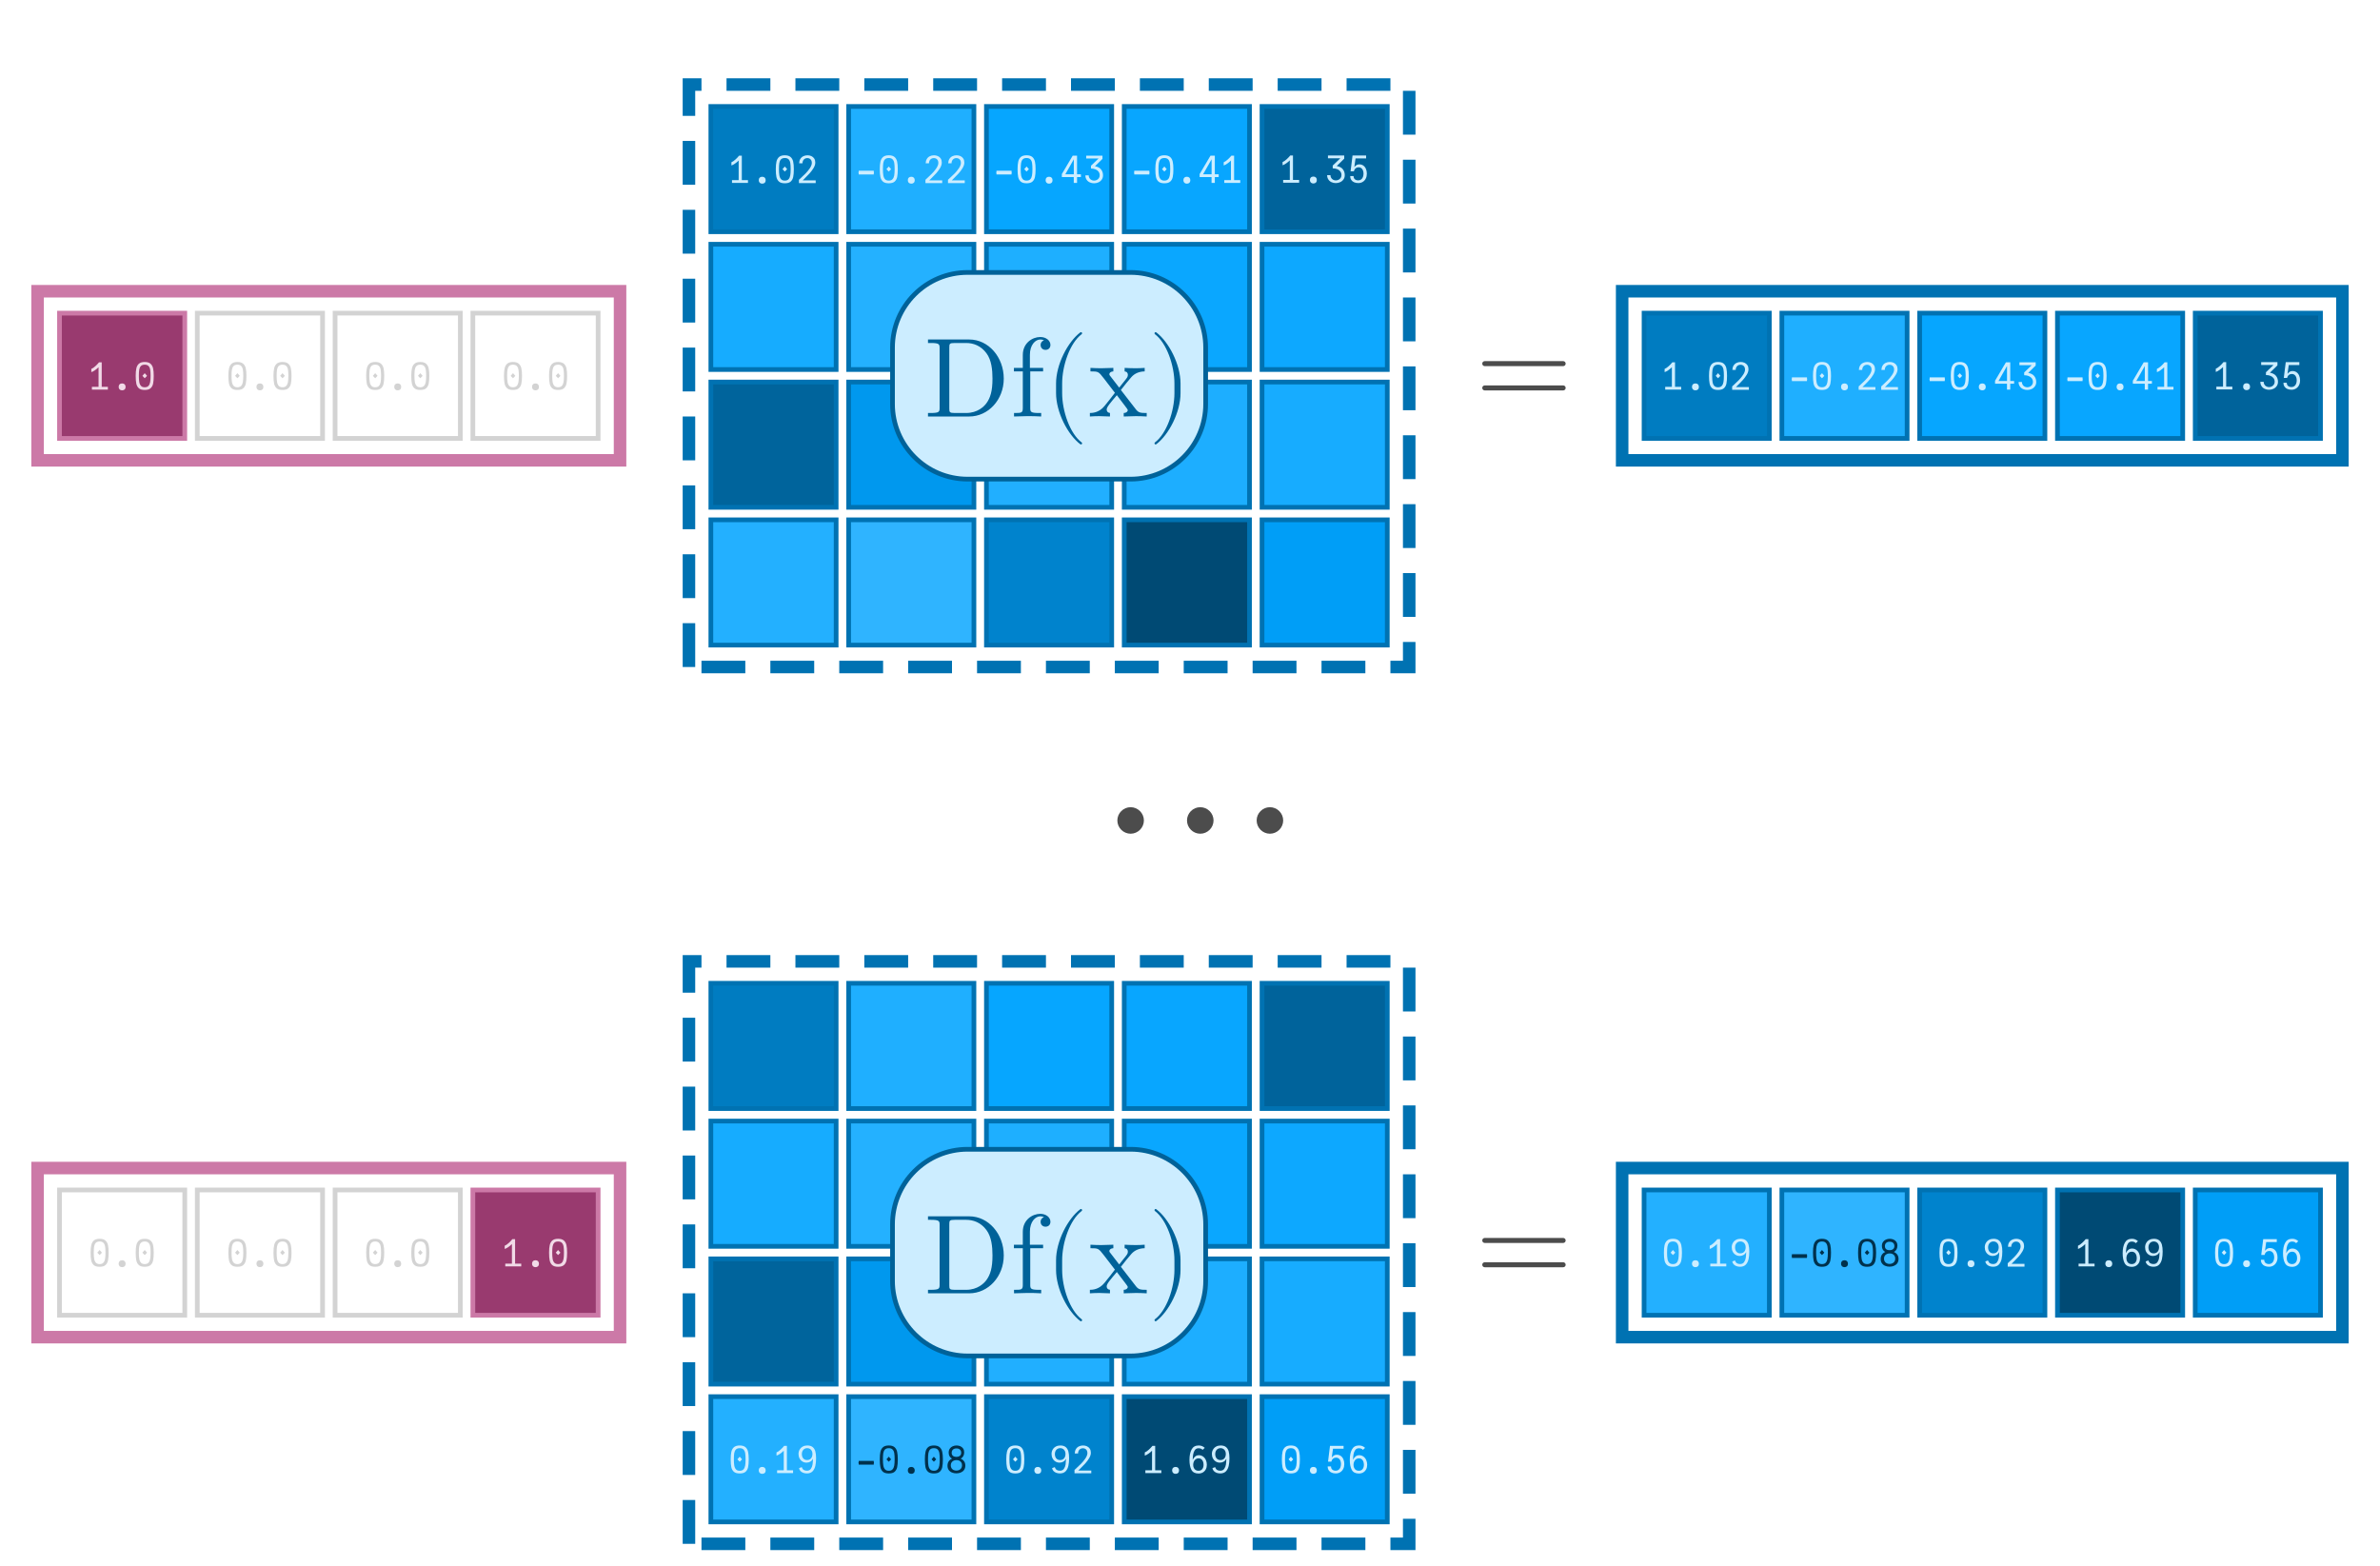 <?xml version="1.0" encoding="UTF-8"?>
<svg xmlns="http://www.w3.org/2000/svg" xmlns:xlink="http://www.w3.org/1999/xlink" width="380" height="250" viewBox="0 0 380 250">
<defs>
<g>
<g id="glyph-0-0">
<path d="M 0.574 -0.445 L 1.637 -0.445 L 1.637 -3.57 C 1.477 -3.406 1.285 -3.25 1.059 -3.09 C 0.836 -2.934 0.645 -2.836 0.48 -2.789 L 0.48 -3.301 C 0.68 -3.383 0.898 -3.531 1.129 -3.742 C 1.363 -3.957 1.555 -4.156 1.703 -4.352 L 2.141 -4.352 L 2.141 -0.445 L 3.125 -0.445 L 3.125 0 L 0.574 0 Z M 0.574 -0.445 "/>
</g>
<g id="glyph-0-1">
<path d="M 1.801 0.121 C 1.629 0.121 1.496 0.07 1.398 -0.027 C 1.297 -0.129 1.246 -0.262 1.246 -0.434 C 1.246 -0.605 1.297 -0.738 1.398 -0.836 C 1.496 -0.934 1.629 -0.984 1.801 -0.984 C 1.973 -0.984 2.105 -0.934 2.203 -0.836 C 2.301 -0.738 2.352 -0.605 2.352 -0.434 C 2.352 -0.262 2.305 -0.129 2.203 -0.027 C 2.105 0.07 1.973 0.121 1.801 0.121 Z M 1.801 0.121 "/>
</g>
<g id="glyph-0-2">
<path d="M 1.805 0.059 C 1.395 0.059 1.086 -0.027 0.879 -0.207 C 0.672 -0.387 0.535 -0.633 0.465 -0.945 C 0.398 -1.262 0.367 -1.68 0.367 -2.195 C 0.367 -2.688 0.402 -3.09 0.473 -3.402 C 0.543 -3.715 0.684 -3.961 0.891 -4.141 C 1.102 -4.32 1.406 -4.41 1.805 -4.41 C 2.207 -4.41 2.512 -4.32 2.719 -4.141 C 2.93 -3.961 3.07 -3.715 3.141 -3.402 C 3.211 -3.09 3.246 -2.688 3.246 -2.195 C 3.246 -1.68 3.211 -1.262 3.145 -0.945 C 3.078 -0.633 2.941 -0.387 2.734 -0.207 C 2.527 -0.027 2.215 0.059 1.805 0.059 Z M 1.434 -2.195 L 1.805 -2.621 L 2.18 -2.195 L 1.805 -1.812 Z M 1.805 -0.371 C 2.07 -0.371 2.27 -0.445 2.406 -0.594 C 2.543 -0.742 2.633 -0.949 2.676 -1.203 C 2.719 -1.461 2.742 -1.793 2.742 -2.195 C 2.742 -2.605 2.723 -2.93 2.68 -3.18 C 2.641 -3.426 2.551 -3.621 2.414 -3.762 C 2.277 -3.906 2.074 -3.977 1.805 -3.977 C 1.535 -3.977 1.332 -3.906 1.195 -3.762 C 1.059 -3.621 0.973 -3.426 0.93 -3.18 C 0.891 -2.934 0.871 -2.605 0.871 -2.195 C 0.871 -1.793 0.891 -1.461 0.938 -1.203 C 0.98 -0.945 1.07 -0.746 1.207 -0.594 C 1.344 -0.445 1.543 -0.371 1.805 -0.371 Z M 1.805 -0.371 "/>
</g>
<g id="glyph-0-3">
<path d="M 0.598 -0.629 C 0.934 -0.93 1.234 -1.215 1.496 -1.484 C 1.762 -1.75 1.996 -2.039 2.207 -2.352 C 2.414 -2.664 2.52 -2.949 2.52 -3.203 C 2.52 -3.359 2.488 -3.492 2.43 -3.609 C 2.367 -3.723 2.281 -3.812 2.176 -3.871 C 2.066 -3.934 1.945 -3.965 1.805 -3.965 C 1.652 -3.965 1.52 -3.93 1.402 -3.863 C 1.285 -3.793 1.191 -3.695 1.125 -3.57 C 1.059 -3.445 1.027 -3.297 1.027 -3.133 L 0.496 -3.133 C 0.504 -3.402 0.566 -3.637 0.684 -3.828 C 0.801 -4.02 0.961 -4.164 1.16 -4.262 C 1.359 -4.359 1.578 -4.41 1.824 -4.41 C 2.051 -4.41 2.258 -4.367 2.445 -4.281 C 2.637 -4.195 2.785 -4.066 2.902 -3.891 C 3.016 -3.715 3.07 -3.5 3.07 -3.246 C 3.07 -2.977 2.98 -2.688 2.797 -2.379 C 2.613 -2.07 2.398 -1.781 2.16 -1.52 C 1.922 -1.254 1.625 -0.953 1.277 -0.613 L 1.066 -0.406 L 3.137 -0.406 L 3.137 0.031 L 0.461 0.031 L 0.461 -0.504 Z M 0.598 -0.629 "/>
</g>
<g id="glyph-0-4">
<path d="M 0.602 -1.492 L 0.566 -1.648 L 0.602 -1.805 L 0.602 -1.949 L 3.008 -1.949 L 3.008 -1.805 L 3.039 -1.648 L 3.008 -1.492 L 3.008 -1.352 L 0.602 -1.352 Z M 0.602 -1.492 "/>
</g>
<g id="glyph-0-5">
<path d="M 2.141 -0.938 L 0.238 -0.938 L 0.238 -1.414 L 1.973 -4.352 L 2.664 -4.352 L 2.664 -1.379 L 3.281 -1.379 L 3.281 -0.938 L 2.664 -0.938 L 2.664 0 L 2.141 0 Z M 2.148 -1.379 L 2.148 -3.77 L 0.793 -1.379 Z M 2.148 -1.379 "/>
</g>
<g id="glyph-0-6">
<path d="M 0.926 -1.211 C 0.926 -1.043 0.965 -0.895 1.047 -0.766 C 1.129 -0.637 1.234 -0.539 1.363 -0.473 C 1.496 -0.406 1.633 -0.371 1.781 -0.371 C 1.938 -0.371 2.086 -0.406 2.223 -0.477 C 2.359 -0.543 2.473 -0.641 2.555 -0.77 C 2.641 -0.898 2.684 -1.043 2.684 -1.211 C 2.684 -1.438 2.621 -1.633 2.504 -1.797 C 2.383 -1.957 2.219 -2.082 2.008 -2.164 C 1.797 -2.25 1.559 -2.293 1.289 -2.293 L 1.289 -2.742 L 2.496 -3.898 L 0.527 -3.898 L 0.527 -4.352 L 3.125 -4.352 L 3.125 -3.84 L 1.926 -2.664 C 2.375 -2.586 2.703 -2.414 2.906 -2.148 C 3.109 -1.887 3.211 -1.574 3.211 -1.211 C 3.211 -0.945 3.141 -0.715 3.004 -0.523 C 2.867 -0.332 2.691 -0.184 2.469 -0.086 C 2.25 0.012 2.02 0.059 1.777 0.059 C 1.539 0.059 1.316 0.012 1.105 -0.082 C 0.895 -0.176 0.723 -0.316 0.594 -0.512 C 0.461 -0.703 0.395 -0.938 0.395 -1.211 Z M 0.926 -1.211 "/>
</g>
<g id="glyph-0-7">
<path d="M 1.77 0.055 C 1.531 0.055 1.316 0.016 1.121 -0.066 C 0.926 -0.145 0.773 -0.266 0.66 -0.434 C 0.543 -0.602 0.484 -0.809 0.484 -1.062 L 1.016 -1.062 C 1.016 -0.836 1.086 -0.664 1.227 -0.551 C 1.367 -0.438 1.547 -0.379 1.766 -0.379 C 1.945 -0.379 2.102 -0.426 2.227 -0.523 C 2.355 -0.621 2.449 -0.75 2.512 -0.914 C 2.574 -1.078 2.605 -1.262 2.605 -1.457 C 2.605 -1.641 2.574 -1.809 2.516 -1.965 C 2.457 -2.117 2.371 -2.238 2.254 -2.328 C 2.137 -2.422 1.992 -2.465 1.824 -2.465 C 1.641 -2.465 1.48 -2.41 1.344 -2.297 C 1.203 -2.18 1.113 -2.027 1.066 -1.828 L 0.539 -1.828 L 0.852 -4.352 L 3.02 -4.352 L 3.02 -3.887 L 1.332 -3.887 L 1.133 -2.488 C 1.242 -2.633 1.363 -2.742 1.488 -2.82 C 1.617 -2.895 1.762 -2.934 1.922 -2.934 C 2.172 -2.934 2.391 -2.867 2.574 -2.738 C 2.758 -2.605 2.898 -2.43 2.992 -2.203 C 3.09 -1.977 3.137 -1.723 3.137 -1.445 C 3.137 -1.152 3.082 -0.891 2.965 -0.664 C 2.852 -0.438 2.691 -0.262 2.484 -0.137 C 2.277 -0.008 2.039 0.055 1.77 0.055 Z M 1.77 0.055 "/>
</g>
<g id="glyph-0-8">
<path d="M 1.727 0.055 C 1.512 0.055 1.316 0.02 1.137 -0.047 C 0.961 -0.113 0.816 -0.211 0.699 -0.336 C 0.586 -0.465 0.512 -0.617 0.48 -0.793 L 0.91 -0.953 C 0.977 -0.75 1.078 -0.605 1.211 -0.516 C 1.34 -0.426 1.516 -0.379 1.727 -0.379 C 2.012 -0.379 2.227 -0.48 2.367 -0.684 C 2.508 -0.887 2.598 -1.117 2.637 -1.379 C 2.672 -1.637 2.695 -1.941 2.707 -2.293 C 2.602 -2.09 2.461 -1.934 2.281 -1.828 C 2.102 -1.723 1.895 -1.668 1.668 -1.668 C 1.426 -1.668 1.207 -1.727 1.016 -1.848 C 0.82 -1.969 0.668 -2.133 0.559 -2.344 C 0.449 -2.555 0.395 -2.793 0.395 -3.055 C 0.395 -3.32 0.457 -3.555 0.582 -3.762 C 0.703 -3.969 0.871 -4.129 1.082 -4.242 C 1.293 -4.355 1.531 -4.41 1.793 -4.41 C 2.16 -4.41 2.449 -4.324 2.656 -4.152 C 2.863 -3.98 3.004 -3.746 3.082 -3.449 C 3.16 -3.152 3.199 -2.793 3.199 -2.371 C 3.199 -1.922 3.16 -1.52 3.082 -1.164 C 3.004 -0.812 2.859 -0.52 2.645 -0.289 C 2.426 -0.059 2.121 0.055 1.727 0.055 Z M 1.746 -2.082 C 1.934 -2.082 2.09 -2.121 2.223 -2.203 C 2.352 -2.285 2.453 -2.402 2.52 -2.547 C 2.586 -2.691 2.621 -2.859 2.621 -3.047 C 2.621 -3.23 2.586 -3.391 2.52 -3.531 C 2.449 -3.672 2.352 -3.785 2.223 -3.863 C 2.098 -3.945 1.949 -3.984 1.781 -3.984 C 1.609 -3.984 1.461 -3.945 1.332 -3.863 C 1.203 -3.785 1.102 -3.672 1.031 -3.527 C 0.961 -3.383 0.926 -3.219 0.926 -3.035 C 0.926 -2.855 0.957 -2.695 1.023 -2.547 C 1.086 -2.402 1.18 -2.289 1.305 -2.207 C 1.426 -2.125 1.574 -2.082 1.746 -2.082 Z M 1.746 -2.082 "/>
</g>
<g id="glyph-0-9">
<path d="M 1.797 0.043 C 1.547 0.043 1.316 0 1.098 -0.09 C 0.883 -0.176 0.711 -0.309 0.578 -0.492 C 0.445 -0.676 0.379 -0.902 0.379 -1.176 C 0.379 -1.453 0.445 -1.688 0.578 -1.883 C 0.711 -2.074 0.891 -2.215 1.109 -2.301 C 0.941 -2.395 0.809 -2.523 0.711 -2.684 C 0.617 -2.844 0.57 -3.035 0.57 -3.258 C 0.57 -3.516 0.629 -3.73 0.75 -3.906 C 0.867 -4.078 1.023 -4.203 1.215 -4.285 C 1.406 -4.367 1.609 -4.41 1.828 -4.41 C 2.043 -4.41 2.242 -4.371 2.43 -4.289 C 2.613 -4.211 2.762 -4.086 2.879 -3.922 C 2.992 -3.754 3.047 -3.551 3.047 -3.305 C 3.047 -3.074 2.996 -2.875 2.898 -2.699 C 2.797 -2.523 2.656 -2.391 2.484 -2.305 C 2.715 -2.207 2.898 -2.066 3.031 -1.879 C 3.164 -1.695 3.227 -1.465 3.227 -1.195 C 3.227 -0.922 3.16 -0.691 3.031 -0.504 C 2.898 -0.32 2.723 -0.184 2.508 -0.094 C 2.289 -0.004 2.055 0.043 1.797 0.043 Z M 1.797 -0.398 C 1.961 -0.398 2.113 -0.43 2.25 -0.496 C 2.387 -0.559 2.496 -0.656 2.578 -0.781 C 2.66 -0.91 2.699 -1.066 2.699 -1.246 C 2.699 -1.43 2.66 -1.582 2.578 -1.707 C 2.496 -1.832 2.391 -1.922 2.258 -1.984 C 2.121 -2.047 1.973 -2.074 1.812 -2.074 C 1.645 -2.074 1.492 -2.043 1.355 -1.977 C 1.219 -1.914 1.109 -1.816 1.027 -1.691 C 0.945 -1.562 0.906 -1.41 0.906 -1.234 C 0.906 -1.055 0.945 -0.902 1.027 -0.777 C 1.105 -0.652 1.215 -0.555 1.348 -0.492 C 1.484 -0.43 1.633 -0.398 1.797 -0.398 Z M 1.797 -2.594 C 2.039 -2.594 2.227 -2.648 2.363 -2.766 C 2.5 -2.879 2.566 -3.039 2.566 -3.25 C 2.566 -3.457 2.5 -3.625 2.367 -3.75 C 2.234 -3.875 2.051 -3.938 1.809 -3.938 C 1.57 -3.938 1.387 -3.875 1.25 -3.75 C 1.117 -3.625 1.051 -3.453 1.051 -3.238 C 1.051 -3.035 1.113 -2.875 1.242 -2.762 C 1.371 -2.648 1.559 -2.594 1.797 -2.594 Z M 1.797 -2.594 "/>
</g>
<g id="glyph-0-10">
<path d="M 1.859 0.07 C 1.32 0.07 0.945 -0.121 0.73 -0.512 C 0.52 -0.902 0.414 -1.438 0.414 -2.113 C 0.414 -2.789 0.527 -3.34 0.754 -3.77 C 0.98 -4.195 1.355 -4.41 1.879 -4.41 C 2.094 -4.41 2.281 -4.375 2.438 -4.305 C 2.598 -4.234 2.734 -4.141 2.855 -4.027 L 2.508 -3.707 C 2.363 -3.879 2.148 -3.965 1.867 -3.965 C 1.609 -3.965 1.41 -3.867 1.273 -3.672 C 1.137 -3.477 1.051 -3.246 1.004 -2.98 C 0.961 -2.715 0.938 -2.426 0.93 -2.113 C 1.039 -2.352 1.176 -2.535 1.34 -2.664 C 1.504 -2.793 1.695 -2.855 1.914 -2.855 C 2.16 -2.855 2.383 -2.785 2.578 -2.648 C 2.773 -2.508 2.926 -2.324 3.031 -2.09 C 3.137 -1.855 3.191 -1.605 3.191 -1.34 C 3.191 -1.066 3.137 -0.82 3.027 -0.605 C 2.914 -0.391 2.758 -0.227 2.555 -0.105 C 2.355 0.012 2.121 0.07 1.859 0.07 Z M 1.848 -0.371 C 2.113 -0.371 2.312 -0.457 2.453 -0.633 C 2.594 -0.805 2.664 -1.035 2.664 -1.324 C 2.664 -1.512 2.637 -1.688 2.578 -1.844 C 2.52 -2 2.43 -2.121 2.312 -2.215 C 2.191 -2.305 2.047 -2.352 1.871 -2.352 C 1.695 -2.352 1.543 -2.305 1.41 -2.211 C 1.281 -2.117 1.18 -1.992 1.113 -1.836 C 1.043 -1.68 1.008 -1.504 1.008 -1.312 C 1.008 -1.133 1.043 -0.969 1.109 -0.828 C 1.176 -0.684 1.273 -0.57 1.398 -0.492 C 1.527 -0.41 1.676 -0.371 1.848 -0.371 Z M 1.848 -0.371 "/>
</g>
<g id="glyph-1-0">
<path d="M 14.441 -6.941 C 14.441 -7.16 14.262 -7.34 14.039 -7.34 L 1.52 -7.34 C 1.301 -7.34 1.121 -7.16 1.121 -6.941 C 1.121 -6.719 1.301 -6.539 1.52 -6.539 L 14.039 -6.539 C 14.262 -6.539 14.441 -6.719 14.441 -6.941 Z M 14.441 -3.059 C 14.441 -3.281 14.262 -3.461 14.039 -3.461 L 1.52 -3.461 C 1.301 -3.461 1.121 -3.281 1.121 -3.059 C 1.121 -2.84 1.301 -2.66 1.52 -2.66 L 14.039 -2.66 C 14.262 -2.66 14.441 -2.84 14.441 -3.059 Z M 14.441 -3.059 "/>
</g>
<g id="glyph-2-0">
<path d="M 12.727 -6.047 C 12.727 -9.469 10.297 -12.293 7.219 -12.293 L 0.629 -12.293 L 0.629 -11.734 L 1.062 -11.734 C 2.449 -11.734 2.484 -11.539 2.484 -10.891 L 2.484 -1.402 C 2.484 -0.758 2.449 -0.559 1.062 -0.559 L 0.629 -0.559 L 0.629 0 L 7.219 0 C 10.242 0 12.727 -2.664 12.727 -6.047 Z M 10.926 -6.047 C 10.926 -4.051 10.586 -2.969 9.938 -2.09 C 9.574 -1.602 8.551 -0.559 6.73 -0.559 L 4.914 -0.559 C 4.066 -0.559 4.031 -0.684 4.031 -1.277 L 4.031 -11.016 C 4.031 -11.609 4.066 -11.734 4.914 -11.734 L 6.715 -11.734 C 7.828 -11.734 9.07 -11.34 9.988 -10.062 C 10.766 -9 10.926 -7.453 10.926 -6.047 Z M 10.926 -6.047 "/>
</g>
<g id="glyph-2-1">
<path d="M 6.426 -11.43 C 6.426 -12.098 5.762 -12.691 4.805 -12.691 C 3.547 -12.691 2.016 -11.734 2.016 -9.828 L 2.016 -7.758 L 0.594 -7.758 L 0.594 -7.199 L 2.016 -7.199 L 2.016 -1.367 C 2.016 -0.559 1.816 -0.559 0.613 -0.559 L 0.613 0 L 2.664 -0.055 C 3.383 -0.055 4.23 -0.055 4.949 0 L 4.949 -0.559 L 4.57 -0.559 C 3.238 -0.559 3.203 -0.758 3.203 -1.402 L 3.203 -7.199 L 5.258 -7.199 L 5.258 -7.758 L 3.148 -7.758 L 3.148 -9.848 C 3.148 -11.43 4.016 -12.293 4.805 -12.293 C 4.859 -12.293 5.129 -12.293 5.398 -12.168 C 5.184 -12.098 4.859 -11.863 4.859 -11.41 C 4.859 -10.996 5.148 -10.637 5.633 -10.637 C 6.156 -10.637 6.426 -10.996 6.426 -11.43 Z M 6.426 -11.43 "/>
</g>
<g id="glyph-2-2">
<path d="M 5.977 4.285 C 5.977 4.23 5.941 4.176 5.902 4.141 C 4.031 2.734 2.789 -0.863 2.789 -3.742 L 2.789 -5.258 C 2.789 -8.137 4.031 -11.734 5.902 -13.141 C 5.941 -13.176 5.977 -13.23 5.977 -13.285 C 5.977 -13.375 5.887 -13.465 5.797 -13.465 C 5.762 -13.465 5.723 -13.445 5.688 -13.43 C 3.707 -11.934 1.816 -8.336 1.816 -5.258 L 1.816 -3.742 C 1.816 -0.664 3.707 2.934 5.688 4.43 C 5.723 4.445 5.762 4.465 5.797 4.465 C 5.887 4.465 5.977 4.375 5.977 4.285 Z M 5.977 4.285 "/>
</g>
<g id="glyph-2-3">
<path d="M 9.289 0 L 9.289 -0.559 C 8.316 -0.559 7.992 -0.594 7.578 -1.117 L 5.164 -4.23 C 5.707 -4.914 6.391 -5.797 6.82 -6.266 C 7.379 -6.91 8.117 -7.184 8.965 -7.199 L 8.965 -7.758 C 8.496 -7.723 7.957 -7.703 7.488 -7.703 C 6.949 -7.703 5.992 -7.738 5.762 -7.758 L 5.762 -7.199 C 6.137 -7.164 6.281 -6.93 6.281 -6.641 C 6.281 -6.355 6.102 -6.121 6.012 -6.012 L 4.895 -4.609 L 3.492 -6.426 C 3.328 -6.605 3.328 -6.641 3.328 -6.75 C 3.328 -7.02 3.602 -7.184 3.961 -7.199 L 3.961 -7.758 L 2.016 -7.703 C 1.637 -7.703 0.793 -7.723 0.305 -7.758 L 0.305 -7.199 C 1.566 -7.199 1.586 -7.184 2.43 -6.102 L 4.211 -3.781 C 3.367 -2.699 3.367 -2.664 2.52 -1.637 C 1.656 -0.594 0.594 -0.559 0.215 -0.559 L 0.215 0 C 0.684 -0.035 1.242 -0.055 1.711 -0.055 L 3.422 0 L 3.422 -0.559 C 3.023 -0.613 2.898 -0.848 2.898 -1.117 C 2.898 -1.512 3.422 -2.105 4.52 -3.402 L 5.887 -1.602 C 6.031 -1.402 6.266 -1.117 6.266 -1.008 C 6.266 -0.848 6.102 -0.574 5.617 -0.559 L 5.617 0 L 7.559 -0.055 C 8.047 -0.055 8.746 -0.035 9.289 0 Z M 9.289 0 "/>
</g>
<g id="glyph-2-4">
<path d="M 5.184 -3.742 L 5.184 -5.258 C 5.184 -8.336 3.293 -11.934 1.312 -13.43 C 1.277 -13.445 1.242 -13.465 1.207 -13.465 C 1.117 -13.465 1.027 -13.375 1.027 -13.285 C 1.027 -13.23 1.062 -13.176 1.098 -13.141 C 2.969 -11.734 4.211 -8.137 4.211 -5.258 L 4.211 -3.742 C 4.211 -0.863 2.969 2.734 1.098 4.141 C 1.062 4.176 1.027 4.23 1.027 4.285 C 1.027 4.375 1.117 4.465 1.207 4.465 C 1.242 4.465 1.277 4.445 1.312 4.43 C 3.293 2.934 5.184 -0.664 5.184 -3.742 Z M 5.184 -3.742 "/>
</g>
<g id="glyph-3-0">
<path d="M 7.68 -2.121 C 7.68 -3.281 6.719 -4.238 5.559 -4.238 C 4.398 -4.238 3.441 -3.281 3.441 -2.121 C 3.441 -0.961 4.398 0 5.559 0 C 6.719 0 7.68 -0.961 7.68 -2.121 Z M 7.68 -2.121 "/>
</g>
</g>
</defs>
<rect x="-38" y="-25" width="456" height="300" fill="rgb(100%, 100%, 100%)" fill-opacity="1"/>
<path fill-rule="nonzero" fill="rgb(0%, 48.517%, 75.754%)" fill-opacity="1" stroke-width="0.75" stroke-linecap="butt" stroke-linejoin="miter" stroke="rgb(0%, 44.706%, 69.804%)" stroke-opacity="1" stroke-miterlimit="10" d="M 113.5 37 L 113.5 17 L 133.5 17 L 133.5 37 Z M 113.5 37 "/>
<g fill="rgb(80%, 92.809%, 100%)" fill-opacity="1">
<use xlink:href="#glyph-0-0" x="116.3" y="29.205"/>
<use xlink:href="#glyph-0-1" x="119.9" y="29.205"/>
<use xlink:href="#glyph-0-2" x="123.5" y="29.205"/>
<use xlink:href="#glyph-0-3" x="127.1" y="29.205"/>
</g>
<path fill-rule="nonzero" fill="rgb(12.149%, 68.413%, 100%)" fill-opacity="1" stroke-width="0.75" stroke-linecap="butt" stroke-linejoin="miter" stroke="rgb(0%, 44.706%, 69.804%)" stroke-opacity="1" stroke-miterlimit="10" d="M 135.5 37 L 135.5 17 L 155.5 17 L 155.5 37 Z M 135.5 37 "/>
<g fill="rgb(80%, 92.809%, 100%)" fill-opacity="1">
<use xlink:href="#glyph-0-4" x="136.5" y="29.205"/>
<use xlink:href="#glyph-0-2" x="140.1" y="29.205"/>
<use xlink:href="#glyph-0-1" x="143.7" y="29.205"/>
<use xlink:href="#glyph-0-3" x="147.3" y="29.205"/>
<use xlink:href="#glyph-0-3" x="150.9" y="29.205"/>
</g>
<path fill-rule="nonzero" fill="rgb(2.45%, 64.926%, 100%)" fill-opacity="1" stroke-width="0.75" stroke-linecap="butt" stroke-linejoin="miter" stroke="rgb(0%, 44.706%, 69.804%)" stroke-opacity="1" stroke-miterlimit="10" d="M 157.5 37 L 157.5 17 L 177.5 17 L 177.5 37 Z M 157.5 37 "/>
<g fill="rgb(80%, 92.809%, 100%)" fill-opacity="1">
<use xlink:href="#glyph-0-4" x="158.5" y="29.205"/>
<use xlink:href="#glyph-0-2" x="162.1" y="29.205"/>
<use xlink:href="#glyph-0-1" x="165.7" y="29.205"/>
<use xlink:href="#glyph-0-5" x="169.3" y="29.205"/>
<use xlink:href="#glyph-0-6" x="172.9" y="29.205"/>
</g>
<path fill-rule="nonzero" fill="rgb(3.265%, 65.219%, 100%)" fill-opacity="1" stroke-width="0.75" stroke-linecap="butt" stroke-linejoin="miter" stroke="rgb(0%, 44.706%, 69.804%)" stroke-opacity="1" stroke-miterlimit="10" d="M 179.5 37 L 179.5 17 L 199.5 17 L 199.5 37 Z M 179.5 37 "/>
<g fill="rgb(80%, 92.809%, 100%)" fill-opacity="1">
<use xlink:href="#glyph-0-4" x="180.5" y="29.205"/>
<use xlink:href="#glyph-0-2" x="184.1" y="29.205"/>
<use xlink:href="#glyph-0-1" x="187.7" y="29.205"/>
<use xlink:href="#glyph-0-5" x="191.3" y="29.205"/>
<use xlink:href="#glyph-0-0" x="194.9" y="29.205"/>
</g>
<path fill-rule="nonzero" fill="rgb(0%, 38.865%, 60.684%)" fill-opacity="1" stroke-width="0.75" stroke-linecap="butt" stroke-linejoin="miter" stroke="rgb(0%, 44.706%, 69.804%)" stroke-opacity="1" stroke-miterlimit="10" d="M 201.5 37 L 201.5 17 L 221.5 17 L 221.5 37 Z M 201.5 37 "/>
<g fill="rgb(80%, 92.809%, 100%)" fill-opacity="1">
<use xlink:href="#glyph-0-0" x="204.3" y="29.175"/>
<use xlink:href="#glyph-0-1" x="207.9" y="29.175"/>
<use xlink:href="#glyph-0-6" x="211.5" y="29.175"/>
<use xlink:href="#glyph-0-7" x="215.1" y="29.175"/>
</g>
<path fill-rule="nonzero" fill="rgb(8.782%, 67.203%, 100%)" fill-opacity="1" stroke-width="0.75" stroke-linecap="butt" stroke-linejoin="miter" stroke="rgb(0%, 44.706%, 69.804%)" stroke-opacity="1" stroke-miterlimit="10" d="M 113.5 59 L 113.5 39 L 133.5 39 L 133.5 59 Z M 113.5 59 "/>
<path fill-rule="nonzero" fill="rgb(14.322%, 69.195%, 100%)" fill-opacity="1" stroke-width="0.75" stroke-linecap="butt" stroke-linejoin="miter" stroke="rgb(0%, 44.706%, 69.804%)" stroke-opacity="1" stroke-miterlimit="10" d="M 135.5 59 L 135.5 39 L 155.5 39 L 155.5 59 Z M 135.5 59 "/>
<path fill-rule="nonzero" fill="rgb(12.108%, 68.398%, 100%)" fill-opacity="1" stroke-width="0.75" stroke-linecap="butt" stroke-linejoin="miter" stroke="rgb(0%, 44.706%, 69.804%)" stroke-opacity="1" stroke-miterlimit="10" d="M 157.5 59 L 157.5 39 L 177.5 39 L 177.5 59 Z M 157.5 59 "/>
<path fill-rule="nonzero" fill="rgb(3.949%, 65.465%, 100%)" fill-opacity="1" stroke-width="0.75" stroke-linecap="butt" stroke-linejoin="miter" stroke="rgb(0%, 44.706%, 69.804%)" stroke-opacity="1" stroke-miterlimit="10" d="M 179.5 59 L 179.5 39 L 199.5 39 L 199.5 59 Z M 179.5 59 "/>
<path fill-rule="nonzero" fill="rgb(5.361%, 65.972%, 100%)" fill-opacity="1" stroke-width="0.75" stroke-linecap="butt" stroke-linejoin="miter" stroke="rgb(0%, 44.706%, 69.804%)" stroke-opacity="1" stroke-miterlimit="10" d="M 201.5 59 L 201.5 39 L 221.5 39 L 221.5 59 Z M 201.5 59 "/>
<path fill-rule="nonzero" fill="rgb(0%, 39.129%, 61.096%)" fill-opacity="1" stroke-width="0.75" stroke-linecap="butt" stroke-linejoin="miter" stroke="rgb(0%, 44.706%, 69.804%)" stroke-opacity="1" stroke-miterlimit="10" d="M 113.5 81 L 113.5 61 L 133.5 61 L 133.5 81 Z M 113.5 81 "/>
<path fill-rule="nonzero" fill="rgb(0%, 59.567%, 93.007%)" fill-opacity="1" stroke-width="0.75" stroke-linecap="butt" stroke-linejoin="miter" stroke="rgb(0%, 44.706%, 69.804%)" stroke-opacity="1" stroke-miterlimit="10" d="M 135.5 81 L 135.5 61 L 155.5 61 L 155.5 81 Z M 135.5 81 "/>
<path fill-rule="nonzero" fill="rgb(12.897%, 68.682%, 100%)" fill-opacity="1" stroke-width="0.75" stroke-linecap="butt" stroke-linejoin="miter" stroke="rgb(0%, 44.706%, 69.804%)" stroke-opacity="1" stroke-miterlimit="10" d="M 157.5 81 L 157.5 61 L 177.5 61 L 177.5 81 Z M 157.5 81 "/>
<path fill-rule="nonzero" fill="rgb(11.515%, 68.185%, 100%)" fill-opacity="1" stroke-width="0.75" stroke-linecap="butt" stroke-linejoin="miter" stroke="rgb(0%, 44.706%, 69.804%)" stroke-opacity="1" stroke-miterlimit="10" d="M 179.5 81 L 179.5 61 L 199.5 61 L 199.5 81 Z M 179.5 81 "/>
<path fill-rule="nonzero" fill="rgb(9.285%, 67.383%, 100%)" fill-opacity="1" stroke-width="0.75" stroke-linecap="butt" stroke-linejoin="miter" stroke="rgb(0%, 44.706%, 69.804%)" stroke-opacity="1" stroke-miterlimit="10" d="M 201.5 81 L 201.5 61 L 221.5 61 L 221.5 81 Z M 201.5 81 "/>
<path fill-rule="nonzero" fill="rgb(13.718%, 68.977%, 100%)" fill-opacity="1" stroke-width="0.75" stroke-linecap="butt" stroke-linejoin="miter" stroke="rgb(0%, 44.706%, 69.804%)" stroke-opacity="1" stroke-miterlimit="10" d="M 113.5 103 L 113.5 83 L 133.5 83 L 133.5 103 Z M 113.5 103 "/>
<path fill-rule="nonzero" fill="rgb(18.481%, 70.69%, 100%)" fill-opacity="1" stroke-width="0.75" stroke-linecap="butt" stroke-linejoin="miter" stroke="rgb(0%, 44.706%, 69.804%)" stroke-opacity="1" stroke-miterlimit="10" d="M 135.5 103 L 135.5 83 L 155.5 83 L 155.5 103 Z M 135.5 103 "/>
<path fill-rule="nonzero" fill="rgb(0%, 51.347%, 80.174%)" fill-opacity="1" stroke-width="0.75" stroke-linecap="butt" stroke-linejoin="miter" stroke="rgb(0%, 44.706%, 69.804%)" stroke-opacity="1" stroke-miterlimit="10" d="M 157.5 103 L 157.5 83 L 177.5 83 L 177.5 103 Z M 157.5 103 "/>
<path fill-rule="nonzero" fill="rgb(0%, 29.059%, 45.373%)" fill-opacity="1" stroke-width="0.75" stroke-linecap="butt" stroke-linejoin="miter" stroke="rgb(0%, 44.706%, 69.804%)" stroke-opacity="1" stroke-miterlimit="10" d="M 179.5 103 L 179.5 83 L 199.5 83 L 199.5 103 Z M 179.5 103 "/>
<path fill-rule="nonzero" fill="rgb(0%, 62.012%, 96.826%)" fill-opacity="1" stroke-width="0.75" stroke-linecap="butt" stroke-linejoin="miter" stroke="rgb(0%, 44.706%, 69.804%)" stroke-opacity="1" stroke-miterlimit="10" d="M 201.5 103 L 201.5 83 L 221.5 83 L 221.5 103 Z M 201.5 103 "/>
<path fill="none" stroke-width="2" stroke-linecap="butt" stroke-linejoin="miter" stroke="rgb(0%, 44.706%, 69.804%)" stroke-opacity="1" stroke-dasharray="7 4" stroke-miterlimit="10" d="M 110 106.5 L 110 13.5 L 225 13.5 L 225 106.5 Z M 110 106.5 "/>
<path fill-rule="nonzero" fill="rgb(60.005%, 22.838%, 43.437%)" fill-opacity="1" stroke-width="0.75" stroke-linecap="butt" stroke-linejoin="miter" stroke="rgb(80%, 47.451%, 65.49%)" stroke-opacity="1" stroke-miterlimit="10" d="M 9.5 70 L 9.5 50 L 29.5 50 L 29.5 70 Z M 9.5 70 "/>
<g fill="rgb(94.486%, 85.514%, 90.486%)" fill-opacity="1">
<use xlink:href="#glyph-0-0" x="14.1" y="62.205"/>
<use xlink:href="#glyph-0-1" x="17.7" y="62.205"/>
<use xlink:href="#glyph-0-2" x="21.3" y="62.205"/>
</g>
<path fill-rule="nonzero" fill="rgb(100%, 100%, 100%)" fill-opacity="1" stroke-width="0.75" stroke-linecap="butt" stroke-linejoin="miter" stroke="rgb(82.745%, 82.745%, 82.745%)" stroke-opacity="1" stroke-miterlimit="10" d="M 31.5 70 L 31.5 50 L 51.5 50 L 51.5 70 Z M 31.5 70 "/>
<g fill="rgb(82.745%, 82.745%, 82.745%)" fill-opacity="1">
<use xlink:href="#glyph-0-2" x="36.1" y="62.205"/>
<use xlink:href="#glyph-0-1" x="39.7" y="62.205"/>
<use xlink:href="#glyph-0-2" x="43.3" y="62.205"/>
</g>
<path fill-rule="nonzero" fill="rgb(100%, 100%, 100%)" fill-opacity="1" stroke-width="0.75" stroke-linecap="butt" stroke-linejoin="miter" stroke="rgb(82.745%, 82.745%, 82.745%)" stroke-opacity="1" stroke-miterlimit="10" d="M 53.5 70 L 53.5 50 L 73.5 50 L 73.5 70 Z M 53.5 70 "/>
<g fill="rgb(82.745%, 82.745%, 82.745%)" fill-opacity="1">
<use xlink:href="#glyph-0-2" x="58.1" y="62.205"/>
<use xlink:href="#glyph-0-1" x="61.7" y="62.205"/>
<use xlink:href="#glyph-0-2" x="65.3" y="62.205"/>
</g>
<path fill-rule="nonzero" fill="rgb(100%, 100%, 100%)" fill-opacity="1" stroke-width="0.75" stroke-linecap="butt" stroke-linejoin="miter" stroke="rgb(82.745%, 82.745%, 82.745%)" stroke-opacity="1" stroke-miterlimit="10" d="M 75.5 70 L 75.5 50 L 95.5 50 L 95.5 70 Z M 75.5 70 "/>
<g fill="rgb(82.745%, 82.745%, 82.745%)" fill-opacity="1">
<use xlink:href="#glyph-0-2" x="80.1" y="62.205"/>
<use xlink:href="#glyph-0-1" x="83.7" y="62.205"/>
<use xlink:href="#glyph-0-2" x="87.3" y="62.205"/>
</g>
<path fill="none" stroke-width="2" stroke-linecap="butt" stroke-linejoin="miter" stroke="rgb(80%, 47.451%, 65.49%)" stroke-opacity="1" stroke-miterlimit="10" d="M 6 73.5 L 6 46.5 L 99 46.5 L 99 73.5 Z M 6 73.5 "/>
<g fill="rgb(30%, 30%, 30%)" fill-opacity="1">
<use xlink:href="#glyph-1-0" x="235.54" y="65"/>
</g>
<path fill-rule="nonzero" fill="rgb(0%, 48.517%, 75.754%)" fill-opacity="1" stroke-width="0.75" stroke-linecap="butt" stroke-linejoin="miter" stroke="rgb(0%, 44.706%, 69.804%)" stroke-opacity="1" stroke-miterlimit="10" d="M 262.5 70 L 262.5 50 L 282.5 50 L 282.5 70 Z M 262.5 70 "/>
<g fill="rgb(80%, 92.809%, 100%)" fill-opacity="1">
<use xlink:href="#glyph-0-0" x="265.3" y="62.205"/>
<use xlink:href="#glyph-0-1" x="268.9" y="62.205"/>
<use xlink:href="#glyph-0-2" x="272.5" y="62.205"/>
<use xlink:href="#glyph-0-3" x="276.1" y="62.205"/>
</g>
<path fill-rule="nonzero" fill="rgb(12.149%, 68.413%, 100%)" fill-opacity="1" stroke-width="0.75" stroke-linecap="butt" stroke-linejoin="miter" stroke="rgb(0%, 44.706%, 69.804%)" stroke-opacity="1" stroke-miterlimit="10" d="M 284.5 70 L 284.5 50 L 304.5 50 L 304.5 70 Z M 284.5 70 "/>
<g fill="rgb(80%, 92.809%, 100%)" fill-opacity="1">
<use xlink:href="#glyph-0-4" x="285.5" y="62.205"/>
<use xlink:href="#glyph-0-2" x="289.1" y="62.205"/>
<use xlink:href="#glyph-0-1" x="292.7" y="62.205"/>
<use xlink:href="#glyph-0-3" x="296.3" y="62.205"/>
<use xlink:href="#glyph-0-3" x="299.9" y="62.205"/>
</g>
<path fill-rule="nonzero" fill="rgb(2.45%, 64.926%, 100%)" fill-opacity="1" stroke-width="0.75" stroke-linecap="butt" stroke-linejoin="miter" stroke="rgb(0%, 44.706%, 69.804%)" stroke-opacity="1" stroke-miterlimit="10" d="M 306.5 70 L 306.5 50 L 326.5 50 L 326.5 70 Z M 306.5 70 "/>
<g fill="rgb(80%, 92.809%, 100%)" fill-opacity="1">
<use xlink:href="#glyph-0-4" x="307.5" y="62.205"/>
<use xlink:href="#glyph-0-2" x="311.1" y="62.205"/>
<use xlink:href="#glyph-0-1" x="314.7" y="62.205"/>
<use xlink:href="#glyph-0-5" x="318.3" y="62.205"/>
<use xlink:href="#glyph-0-6" x="321.9" y="62.205"/>
</g>
<path fill-rule="nonzero" fill="rgb(3.265%, 65.219%, 100%)" fill-opacity="1" stroke-width="0.75" stroke-linecap="butt" stroke-linejoin="miter" stroke="rgb(0%, 44.706%, 69.804%)" stroke-opacity="1" stroke-miterlimit="10" d="M 328.5 70 L 328.5 50 L 348.5 50 L 348.5 70 Z M 328.5 70 "/>
<g fill="rgb(80%, 92.809%, 100%)" fill-opacity="1">
<use xlink:href="#glyph-0-4" x="329.5" y="62.205"/>
<use xlink:href="#glyph-0-2" x="333.1" y="62.205"/>
<use xlink:href="#glyph-0-1" x="336.7" y="62.205"/>
<use xlink:href="#glyph-0-5" x="340.3" y="62.205"/>
<use xlink:href="#glyph-0-0" x="343.9" y="62.205"/>
</g>
<path fill-rule="nonzero" fill="rgb(0%, 38.865%, 60.684%)" fill-opacity="1" stroke-width="0.75" stroke-linecap="butt" stroke-linejoin="miter" stroke="rgb(0%, 44.706%, 69.804%)" stroke-opacity="1" stroke-miterlimit="10" d="M 350.5 70 L 350.5 50 L 370.5 50 L 370.5 70 Z M 350.5 70 "/>
<g fill="rgb(80%, 92.809%, 100%)" fill-opacity="1">
<use xlink:href="#glyph-0-0" x="353.3" y="62.175"/>
<use xlink:href="#glyph-0-1" x="356.9" y="62.175"/>
<use xlink:href="#glyph-0-6" x="360.5" y="62.175"/>
<use xlink:href="#glyph-0-7" x="364.1" y="62.175"/>
</g>
<path fill="none" stroke-width="2" stroke-linecap="butt" stroke-linejoin="miter" stroke="rgb(0%, 44.706%, 69.804%)" stroke-opacity="1" stroke-miterlimit="10" d="M 259 73.5 L 259 46.5 L 374 46.5 L 374 73.5 Z M 259 73.5 "/>
<path fill-rule="nonzero" fill="rgb(0%, 48.517%, 75.754%)" fill-opacity="1" stroke-width="0.75" stroke-linecap="butt" stroke-linejoin="miter" stroke="rgb(0%, 44.706%, 69.804%)" stroke-opacity="1" stroke-miterlimit="10" d="M 113.5 177 L 113.5 157 L 133.5 157 L 133.5 177 Z M 113.5 177 "/>
<path fill-rule="nonzero" fill="rgb(12.149%, 68.413%, 100%)" fill-opacity="1" stroke-width="0.75" stroke-linecap="butt" stroke-linejoin="miter" stroke="rgb(0%, 44.706%, 69.804%)" stroke-opacity="1" stroke-miterlimit="10" d="M 135.5 177 L 135.5 157 L 155.5 157 L 155.5 177 Z M 135.5 177 "/>
<path fill-rule="nonzero" fill="rgb(2.45%, 64.926%, 100%)" fill-opacity="1" stroke-width="0.75" stroke-linecap="butt" stroke-linejoin="miter" stroke="rgb(0%, 44.706%, 69.804%)" stroke-opacity="1" stroke-miterlimit="10" d="M 157.5 177 L 157.5 157 L 177.5 157 L 177.5 177 Z M 157.5 177 "/>
<path fill-rule="nonzero" fill="rgb(3.265%, 65.219%, 100%)" fill-opacity="1" stroke-width="0.75" stroke-linecap="butt" stroke-linejoin="miter" stroke="rgb(0%, 44.706%, 69.804%)" stroke-opacity="1" stroke-miterlimit="10" d="M 179.5 177 L 179.5 157 L 199.5 157 L 199.5 177 Z M 179.5 177 "/>
<path fill-rule="nonzero" fill="rgb(0%, 38.865%, 60.684%)" fill-opacity="1" stroke-width="0.75" stroke-linecap="butt" stroke-linejoin="miter" stroke="rgb(0%, 44.706%, 69.804%)" stroke-opacity="1" stroke-miterlimit="10" d="M 201.5 177 L 201.5 157 L 221.5 157 L 221.5 177 Z M 201.5 177 "/>
<path fill-rule="nonzero" fill="rgb(8.782%, 67.203%, 100%)" fill-opacity="1" stroke-width="0.75" stroke-linecap="butt" stroke-linejoin="miter" stroke="rgb(0%, 44.706%, 69.804%)" stroke-opacity="1" stroke-miterlimit="10" d="M 113.5 199 L 113.5 179 L 133.5 179 L 133.5 199 Z M 113.5 199 "/>
<path fill-rule="nonzero" fill="rgb(14.322%, 69.195%, 100%)" fill-opacity="1" stroke-width="0.75" stroke-linecap="butt" stroke-linejoin="miter" stroke="rgb(0%, 44.706%, 69.804%)" stroke-opacity="1" stroke-miterlimit="10" d="M 135.5 199 L 135.5 179 L 155.5 179 L 155.5 199 Z M 135.5 199 "/>
<path fill-rule="nonzero" fill="rgb(12.108%, 68.398%, 100%)" fill-opacity="1" stroke-width="0.75" stroke-linecap="butt" stroke-linejoin="miter" stroke="rgb(0%, 44.706%, 69.804%)" stroke-opacity="1" stroke-miterlimit="10" d="M 157.5 199 L 157.5 179 L 177.5 179 L 177.5 199 Z M 157.5 199 "/>
<path fill-rule="nonzero" fill="rgb(3.949%, 65.465%, 100%)" fill-opacity="1" stroke-width="0.75" stroke-linecap="butt" stroke-linejoin="miter" stroke="rgb(0%, 44.706%, 69.804%)" stroke-opacity="1" stroke-miterlimit="10" d="M 179.5 199 L 179.5 179 L 199.5 179 L 199.5 199 Z M 179.5 199 "/>
<path fill-rule="nonzero" fill="rgb(5.361%, 65.972%, 100%)" fill-opacity="1" stroke-width="0.75" stroke-linecap="butt" stroke-linejoin="miter" stroke="rgb(0%, 44.706%, 69.804%)" stroke-opacity="1" stroke-miterlimit="10" d="M 201.5 199 L 201.5 179 L 221.5 179 L 221.5 199 Z M 201.5 199 "/>
<path fill-rule="nonzero" fill="rgb(0%, 39.129%, 61.096%)" fill-opacity="1" stroke-width="0.75" stroke-linecap="butt" stroke-linejoin="miter" stroke="rgb(0%, 44.706%, 69.804%)" stroke-opacity="1" stroke-miterlimit="10" d="M 113.5 221 L 113.5 201 L 133.5 201 L 133.5 221 Z M 113.5 221 "/>
<path fill-rule="nonzero" fill="rgb(0%, 59.567%, 93.007%)" fill-opacity="1" stroke-width="0.75" stroke-linecap="butt" stroke-linejoin="miter" stroke="rgb(0%, 44.706%, 69.804%)" stroke-opacity="1" stroke-miterlimit="10" d="M 135.5 221 L 135.5 201 L 155.5 201 L 155.5 221 Z M 135.5 221 "/>
<path fill-rule="nonzero" fill="rgb(12.897%, 68.682%, 100%)" fill-opacity="1" stroke-width="0.75" stroke-linecap="butt" stroke-linejoin="miter" stroke="rgb(0%, 44.706%, 69.804%)" stroke-opacity="1" stroke-miterlimit="10" d="M 157.5 221 L 157.5 201 L 177.5 201 L 177.5 221 Z M 157.5 221 "/>
<path fill-rule="nonzero" fill="rgb(11.515%, 68.185%, 100%)" fill-opacity="1" stroke-width="0.75" stroke-linecap="butt" stroke-linejoin="miter" stroke="rgb(0%, 44.706%, 69.804%)" stroke-opacity="1" stroke-miterlimit="10" d="M 179.5 221 L 179.5 201 L 199.5 201 L 199.5 221 Z M 179.5 221 "/>
<path fill-rule="nonzero" fill="rgb(9.285%, 67.383%, 100%)" fill-opacity="1" stroke-width="0.75" stroke-linecap="butt" stroke-linejoin="miter" stroke="rgb(0%, 44.706%, 69.804%)" stroke-opacity="1" stroke-miterlimit="10" d="M 201.5 221 L 201.5 201 L 221.5 201 L 221.5 221 Z M 201.5 221 "/>
<path fill-rule="nonzero" fill="rgb(13.718%, 68.977%, 100%)" fill-opacity="1" stroke-width="0.75" stroke-linecap="butt" stroke-linejoin="miter" stroke="rgb(0%, 44.706%, 69.804%)" stroke-opacity="1" stroke-miterlimit="10" d="M 113.5 243 L 113.5 223 L 133.5 223 L 133.5 243 Z M 113.5 243 "/>
<g fill="rgb(80%, 92.809%, 100%)" fill-opacity="1">
<use xlink:href="#glyph-0-2" x="116.3" y="235.205"/>
<use xlink:href="#glyph-0-1" x="119.9" y="235.205"/>
<use xlink:href="#glyph-0-0" x="123.5" y="235.205"/>
<use xlink:href="#glyph-0-8" x="127.1" y="235.205"/>
</g>
<path fill-rule="nonzero" fill="rgb(18.481%, 70.69%, 100%)" fill-opacity="1" stroke-width="0.75" stroke-linecap="butt" stroke-linejoin="miter" stroke="rgb(0%, 44.706%, 69.804%)" stroke-opacity="1" stroke-miterlimit="10" d="M 135.5 243 L 135.5 223 L 155.5 223 L 155.5 243 Z M 135.5 243 "/>
<g fill="rgb(0%, 19.213%, 30%)" fill-opacity="1">
<use xlink:href="#glyph-0-4" x="136.5" y="235.205"/>
<use xlink:href="#glyph-0-2" x="140.1" y="235.205"/>
<use xlink:href="#glyph-0-1" x="143.7" y="235.205"/>
<use xlink:href="#glyph-0-2" x="147.3" y="235.205"/>
<use xlink:href="#glyph-0-9" x="150.9" y="235.205"/>
</g>
<path fill-rule="nonzero" fill="rgb(0%, 51.347%, 80.174%)" fill-opacity="1" stroke-width="0.75" stroke-linecap="butt" stroke-linejoin="miter" stroke="rgb(0%, 44.706%, 69.804%)" stroke-opacity="1" stroke-miterlimit="10" d="M 157.5 243 L 157.5 223 L 177.5 223 L 177.5 243 Z M 157.5 243 "/>
<g fill="rgb(80%, 92.809%, 100%)" fill-opacity="1">
<use xlink:href="#glyph-0-2" x="160.3" y="235.205"/>
<use xlink:href="#glyph-0-1" x="163.9" y="235.205"/>
<use xlink:href="#glyph-0-8" x="167.5" y="235.205"/>
<use xlink:href="#glyph-0-3" x="171.1" y="235.205"/>
</g>
<path fill-rule="nonzero" fill="rgb(0%, 29.059%, 45.373%)" fill-opacity="1" stroke-width="0.75" stroke-linecap="butt" stroke-linejoin="miter" stroke="rgb(0%, 44.706%, 69.804%)" stroke-opacity="1" stroke-miterlimit="10" d="M 179.5 243 L 179.5 223 L 199.5 223 L 199.5 243 Z M 179.5 243 "/>
<g fill="rgb(80%, 92.809%, 100%)" fill-opacity="1">
<use xlink:href="#glyph-0-0" x="182.3" y="235.205"/>
<use xlink:href="#glyph-0-1" x="185.9" y="235.205"/>
<use xlink:href="#glyph-0-10" x="189.5" y="235.205"/>
<use xlink:href="#glyph-0-8" x="193.1" y="235.205"/>
</g>
<path fill-rule="nonzero" fill="rgb(0%, 62.012%, 96.826%)" fill-opacity="1" stroke-width="0.75" stroke-linecap="butt" stroke-linejoin="miter" stroke="rgb(0%, 44.706%, 69.804%)" stroke-opacity="1" stroke-miterlimit="10" d="M 201.5 243 L 201.5 223 L 221.5 223 L 221.5 243 Z M 201.5 243 "/>
<g fill="rgb(80%, 92.809%, 100%)" fill-opacity="1">
<use xlink:href="#glyph-0-2" x="204.3" y="235.205"/>
<use xlink:href="#glyph-0-1" x="207.9" y="235.205"/>
<use xlink:href="#glyph-0-7" x="211.5" y="235.205"/>
<use xlink:href="#glyph-0-10" x="215.1" y="235.205"/>
</g>
<path fill="none" stroke-width="2" stroke-linecap="butt" stroke-linejoin="miter" stroke="rgb(0%, 44.706%, 69.804%)" stroke-opacity="1" stroke-dasharray="7 4" stroke-miterlimit="10" d="M 110 246.5 L 110 153.5 L 225 153.5 L 225 246.5 Z M 110 246.5 "/>
<path fill-rule="nonzero" fill="rgb(100%, 100%, 100%)" fill-opacity="1" stroke-width="0.75" stroke-linecap="butt" stroke-linejoin="miter" stroke="rgb(82.745%, 82.745%, 82.745%)" stroke-opacity="1" stroke-miterlimit="10" d="M 9.5 210 L 9.5 190 L 29.5 190 L 29.5 210 Z M 9.5 210 "/>
<g fill="rgb(82.745%, 82.745%, 82.745%)" fill-opacity="1">
<use xlink:href="#glyph-0-2" x="14.1" y="202.205"/>
<use xlink:href="#glyph-0-1" x="17.7" y="202.205"/>
<use xlink:href="#glyph-0-2" x="21.3" y="202.205"/>
</g>
<path fill-rule="nonzero" fill="rgb(100%, 100%, 100%)" fill-opacity="1" stroke-width="0.75" stroke-linecap="butt" stroke-linejoin="miter" stroke="rgb(82.745%, 82.745%, 82.745%)" stroke-opacity="1" stroke-miterlimit="10" d="M 31.5 210 L 31.5 190 L 51.5 190 L 51.5 210 Z M 31.5 210 "/>
<g fill="rgb(82.745%, 82.745%, 82.745%)" fill-opacity="1">
<use xlink:href="#glyph-0-2" x="36.1" y="202.205"/>
<use xlink:href="#glyph-0-1" x="39.7" y="202.205"/>
<use xlink:href="#glyph-0-2" x="43.3" y="202.205"/>
</g>
<path fill-rule="nonzero" fill="rgb(100%, 100%, 100%)" fill-opacity="1" stroke-width="0.75" stroke-linecap="butt" stroke-linejoin="miter" stroke="rgb(82.745%, 82.745%, 82.745%)" stroke-opacity="1" stroke-miterlimit="10" d="M 53.5 210 L 53.5 190 L 73.5 190 L 73.5 210 Z M 53.5 210 "/>
<g fill="rgb(82.745%, 82.745%, 82.745%)" fill-opacity="1">
<use xlink:href="#glyph-0-2" x="58.1" y="202.205"/>
<use xlink:href="#glyph-0-1" x="61.7" y="202.205"/>
<use xlink:href="#glyph-0-2" x="65.3" y="202.205"/>
</g>
<path fill-rule="nonzero" fill="rgb(60.005%, 22.838%, 43.437%)" fill-opacity="1" stroke-width="0.75" stroke-linecap="butt" stroke-linejoin="miter" stroke="rgb(80%, 47.451%, 65.49%)" stroke-opacity="1" stroke-miterlimit="10" d="M 75.5 210 L 75.5 190 L 95.5 190 L 95.5 210 Z M 75.5 210 "/>
<g fill="rgb(94.486%, 85.514%, 90.486%)" fill-opacity="1">
<use xlink:href="#glyph-0-0" x="80.1" y="202.205"/>
<use xlink:href="#glyph-0-1" x="83.7" y="202.205"/>
<use xlink:href="#glyph-0-2" x="87.3" y="202.205"/>
</g>
<path fill="none" stroke-width="2" stroke-linecap="butt" stroke-linejoin="miter" stroke="rgb(80%, 47.451%, 65.49%)" stroke-opacity="1" stroke-miterlimit="10" d="M 6 213.5 L 6 186.5 L 99 186.5 L 99 213.5 Z M 6 213.5 "/>
<g fill="rgb(30%, 30%, 30%)" fill-opacity="1">
<use xlink:href="#glyph-1-0" x="235.54" y="205"/>
</g>
<path fill-rule="nonzero" fill="rgb(13.718%, 68.977%, 100%)" fill-opacity="1" stroke-width="0.75" stroke-linecap="butt" stroke-linejoin="miter" stroke="rgb(0%, 44.706%, 69.804%)" stroke-opacity="1" stroke-miterlimit="10" d="M 262.5 210 L 262.5 190 L 282.5 190 L 282.5 210 Z M 262.5 210 "/>
<g fill="rgb(80%, 92.809%, 100%)" fill-opacity="1">
<use xlink:href="#glyph-0-2" x="265.3" y="202.205"/>
<use xlink:href="#glyph-0-1" x="268.9" y="202.205"/>
<use xlink:href="#glyph-0-0" x="272.5" y="202.205"/>
<use xlink:href="#glyph-0-8" x="276.1" y="202.205"/>
</g>
<path fill-rule="nonzero" fill="rgb(18.481%, 70.69%, 100%)" fill-opacity="1" stroke-width="0.75" stroke-linecap="butt" stroke-linejoin="miter" stroke="rgb(0%, 44.706%, 69.804%)" stroke-opacity="1" stroke-miterlimit="10" d="M 284.5 210 L 284.5 190 L 304.5 190 L 304.5 210 Z M 284.5 210 "/>
<g fill="rgb(0%, 19.213%, 30%)" fill-opacity="1">
<use xlink:href="#glyph-0-4" x="285.5" y="202.205"/>
<use xlink:href="#glyph-0-2" x="289.1" y="202.205"/>
<use xlink:href="#glyph-0-1" x="292.7" y="202.205"/>
<use xlink:href="#glyph-0-2" x="296.3" y="202.205"/>
<use xlink:href="#glyph-0-9" x="299.9" y="202.205"/>
</g>
<path fill-rule="nonzero" fill="rgb(0%, 51.347%, 80.174%)" fill-opacity="1" stroke-width="0.75" stroke-linecap="butt" stroke-linejoin="miter" stroke="rgb(0%, 44.706%, 69.804%)" stroke-opacity="1" stroke-miterlimit="10" d="M 306.5 210 L 306.5 190 L 326.5 190 L 326.5 210 Z M 306.5 210 "/>
<g fill="rgb(80%, 92.809%, 100%)" fill-opacity="1">
<use xlink:href="#glyph-0-2" x="309.3" y="202.205"/>
<use xlink:href="#glyph-0-1" x="312.9" y="202.205"/>
<use xlink:href="#glyph-0-8" x="316.5" y="202.205"/>
<use xlink:href="#glyph-0-3" x="320.1" y="202.205"/>
</g>
<path fill-rule="nonzero" fill="rgb(0%, 29.059%, 45.373%)" fill-opacity="1" stroke-width="0.75" stroke-linecap="butt" stroke-linejoin="miter" stroke="rgb(0%, 44.706%, 69.804%)" stroke-opacity="1" stroke-miterlimit="10" d="M 328.5 210 L 328.5 190 L 348.5 190 L 348.5 210 Z M 328.5 210 "/>
<g fill="rgb(80%, 92.809%, 100%)" fill-opacity="1">
<use xlink:href="#glyph-0-0" x="331.3" y="202.205"/>
<use xlink:href="#glyph-0-1" x="334.9" y="202.205"/>
<use xlink:href="#glyph-0-10" x="338.5" y="202.205"/>
<use xlink:href="#glyph-0-8" x="342.1" y="202.205"/>
</g>
<path fill-rule="nonzero" fill="rgb(0%, 62.012%, 96.826%)" fill-opacity="1" stroke-width="0.75" stroke-linecap="butt" stroke-linejoin="miter" stroke="rgb(0%, 44.706%, 69.804%)" stroke-opacity="1" stroke-miterlimit="10" d="M 350.5 210 L 350.5 190 L 370.5 190 L 370.5 210 Z M 350.5 210 "/>
<g fill="rgb(80%, 92.809%, 100%)" fill-opacity="1">
<use xlink:href="#glyph-0-2" x="353.3" y="202.205"/>
<use xlink:href="#glyph-0-1" x="356.9" y="202.205"/>
<use xlink:href="#glyph-0-7" x="360.5" y="202.205"/>
<use xlink:href="#glyph-0-10" x="364.1" y="202.205"/>
</g>
<path fill="none" stroke-width="2" stroke-linecap="butt" stroke-linejoin="miter" stroke="rgb(0%, 44.706%, 69.804%)" stroke-opacity="1" stroke-miterlimit="10" d="M 259 213.5 L 259 186.5 L 374 186.5 L 374 213.5 Z M 259 213.5 "/>
<path fill-rule="nonzero" fill="rgb(80%, 92.809%, 100%)" fill-opacity="1" stroke-width="0.75" stroke-linecap="butt" stroke-linejoin="miter" stroke="rgb(0%, 38.427%, 60%)" stroke-opacity="1" stroke-miterlimit="10" d="M 167.5 76.5 L 154.5 76.5 C 147.871 76.5 142.5 71.129 142.5 64.5 L 142.5 55.5 C 142.5 48.871 147.871 43.5 154.5 43.5 L 180.5 43.5 C 187.129 43.5 192.5 48.871 192.5 55.5 L 192.5 64.5 C 192.5 71.129 187.129 76.5 180.5 76.5 Z M 167.5 76.5 "/>
<g fill="rgb(0%, 38.427%, 60%)" fill-opacity="1">
<use xlink:href="#glyph-2-0" x="147.538" y="66.5"/>
</g>
<g fill="rgb(0%, 38.427%, 60%)" fill-opacity="1">
<use xlink:href="#glyph-2-1" x="161.29" y="66.5"/>
</g>
<g fill="rgb(0%, 38.427%, 60%)" fill-opacity="1">
<use xlink:href="#glyph-2-2" x="166.798" y="66.5"/>
</g>
<g fill="rgb(0%, 38.427%, 60%)" fill-opacity="1">
<use xlink:href="#glyph-2-3" x="173.8" y="66.5"/>
</g>
<g fill="rgb(0%, 38.427%, 60%)" fill-opacity="1">
<use xlink:href="#glyph-2-4" x="183.304" y="66.5"/>
</g>
<path fill-rule="nonzero" fill="rgb(80%, 92.809%, 100%)" fill-opacity="1" stroke-width="0.75" stroke-linecap="butt" stroke-linejoin="miter" stroke="rgb(0%, 38.427%, 60%)" stroke-opacity="1" stroke-miterlimit="10" d="M 167.5 216.5 L 154.5 216.5 C 147.871 216.5 142.5 211.129 142.5 204.5 L 142.5 195.5 C 142.5 188.871 147.871 183.5 154.5 183.5 L 180.5 183.5 C 187.129 183.5 192.5 188.871 192.5 195.5 L 192.5 204.5 C 192.5 211.129 187.129 216.5 180.5 216.5 Z M 167.5 216.5 "/>
<g fill="rgb(0%, 38.427%, 60%)" fill-opacity="1">
<use xlink:href="#glyph-2-0" x="147.538" y="206.5"/>
</g>
<g fill="rgb(0%, 38.427%, 60%)" fill-opacity="1">
<use xlink:href="#glyph-2-1" x="161.29" y="206.5"/>
</g>
<g fill="rgb(0%, 38.427%, 60%)" fill-opacity="1">
<use xlink:href="#glyph-2-2" x="166.798" y="206.5"/>
</g>
<g fill="rgb(0%, 38.427%, 60%)" fill-opacity="1">
<use xlink:href="#glyph-2-3" x="173.8" y="206.5"/>
</g>
<g fill="rgb(0%, 38.427%, 60%)" fill-opacity="1">
<use xlink:href="#glyph-2-4" x="183.304" y="206.5"/>
</g>
<g fill="rgb(30%, 30%, 30%)" fill-opacity="1">
<use xlink:href="#glyph-3-0" x="174.96" y="133.12"/>
</g>
<g fill="rgb(30%, 30%, 30%)" fill-opacity="1">
<use xlink:href="#glyph-3-0" x="186.08" y="133.12"/>
</g>
<g fill="rgb(30%, 30%, 30%)" fill-opacity="1">
<use xlink:href="#glyph-3-0" x="197.2" y="133.12"/>
</g>
</svg>
